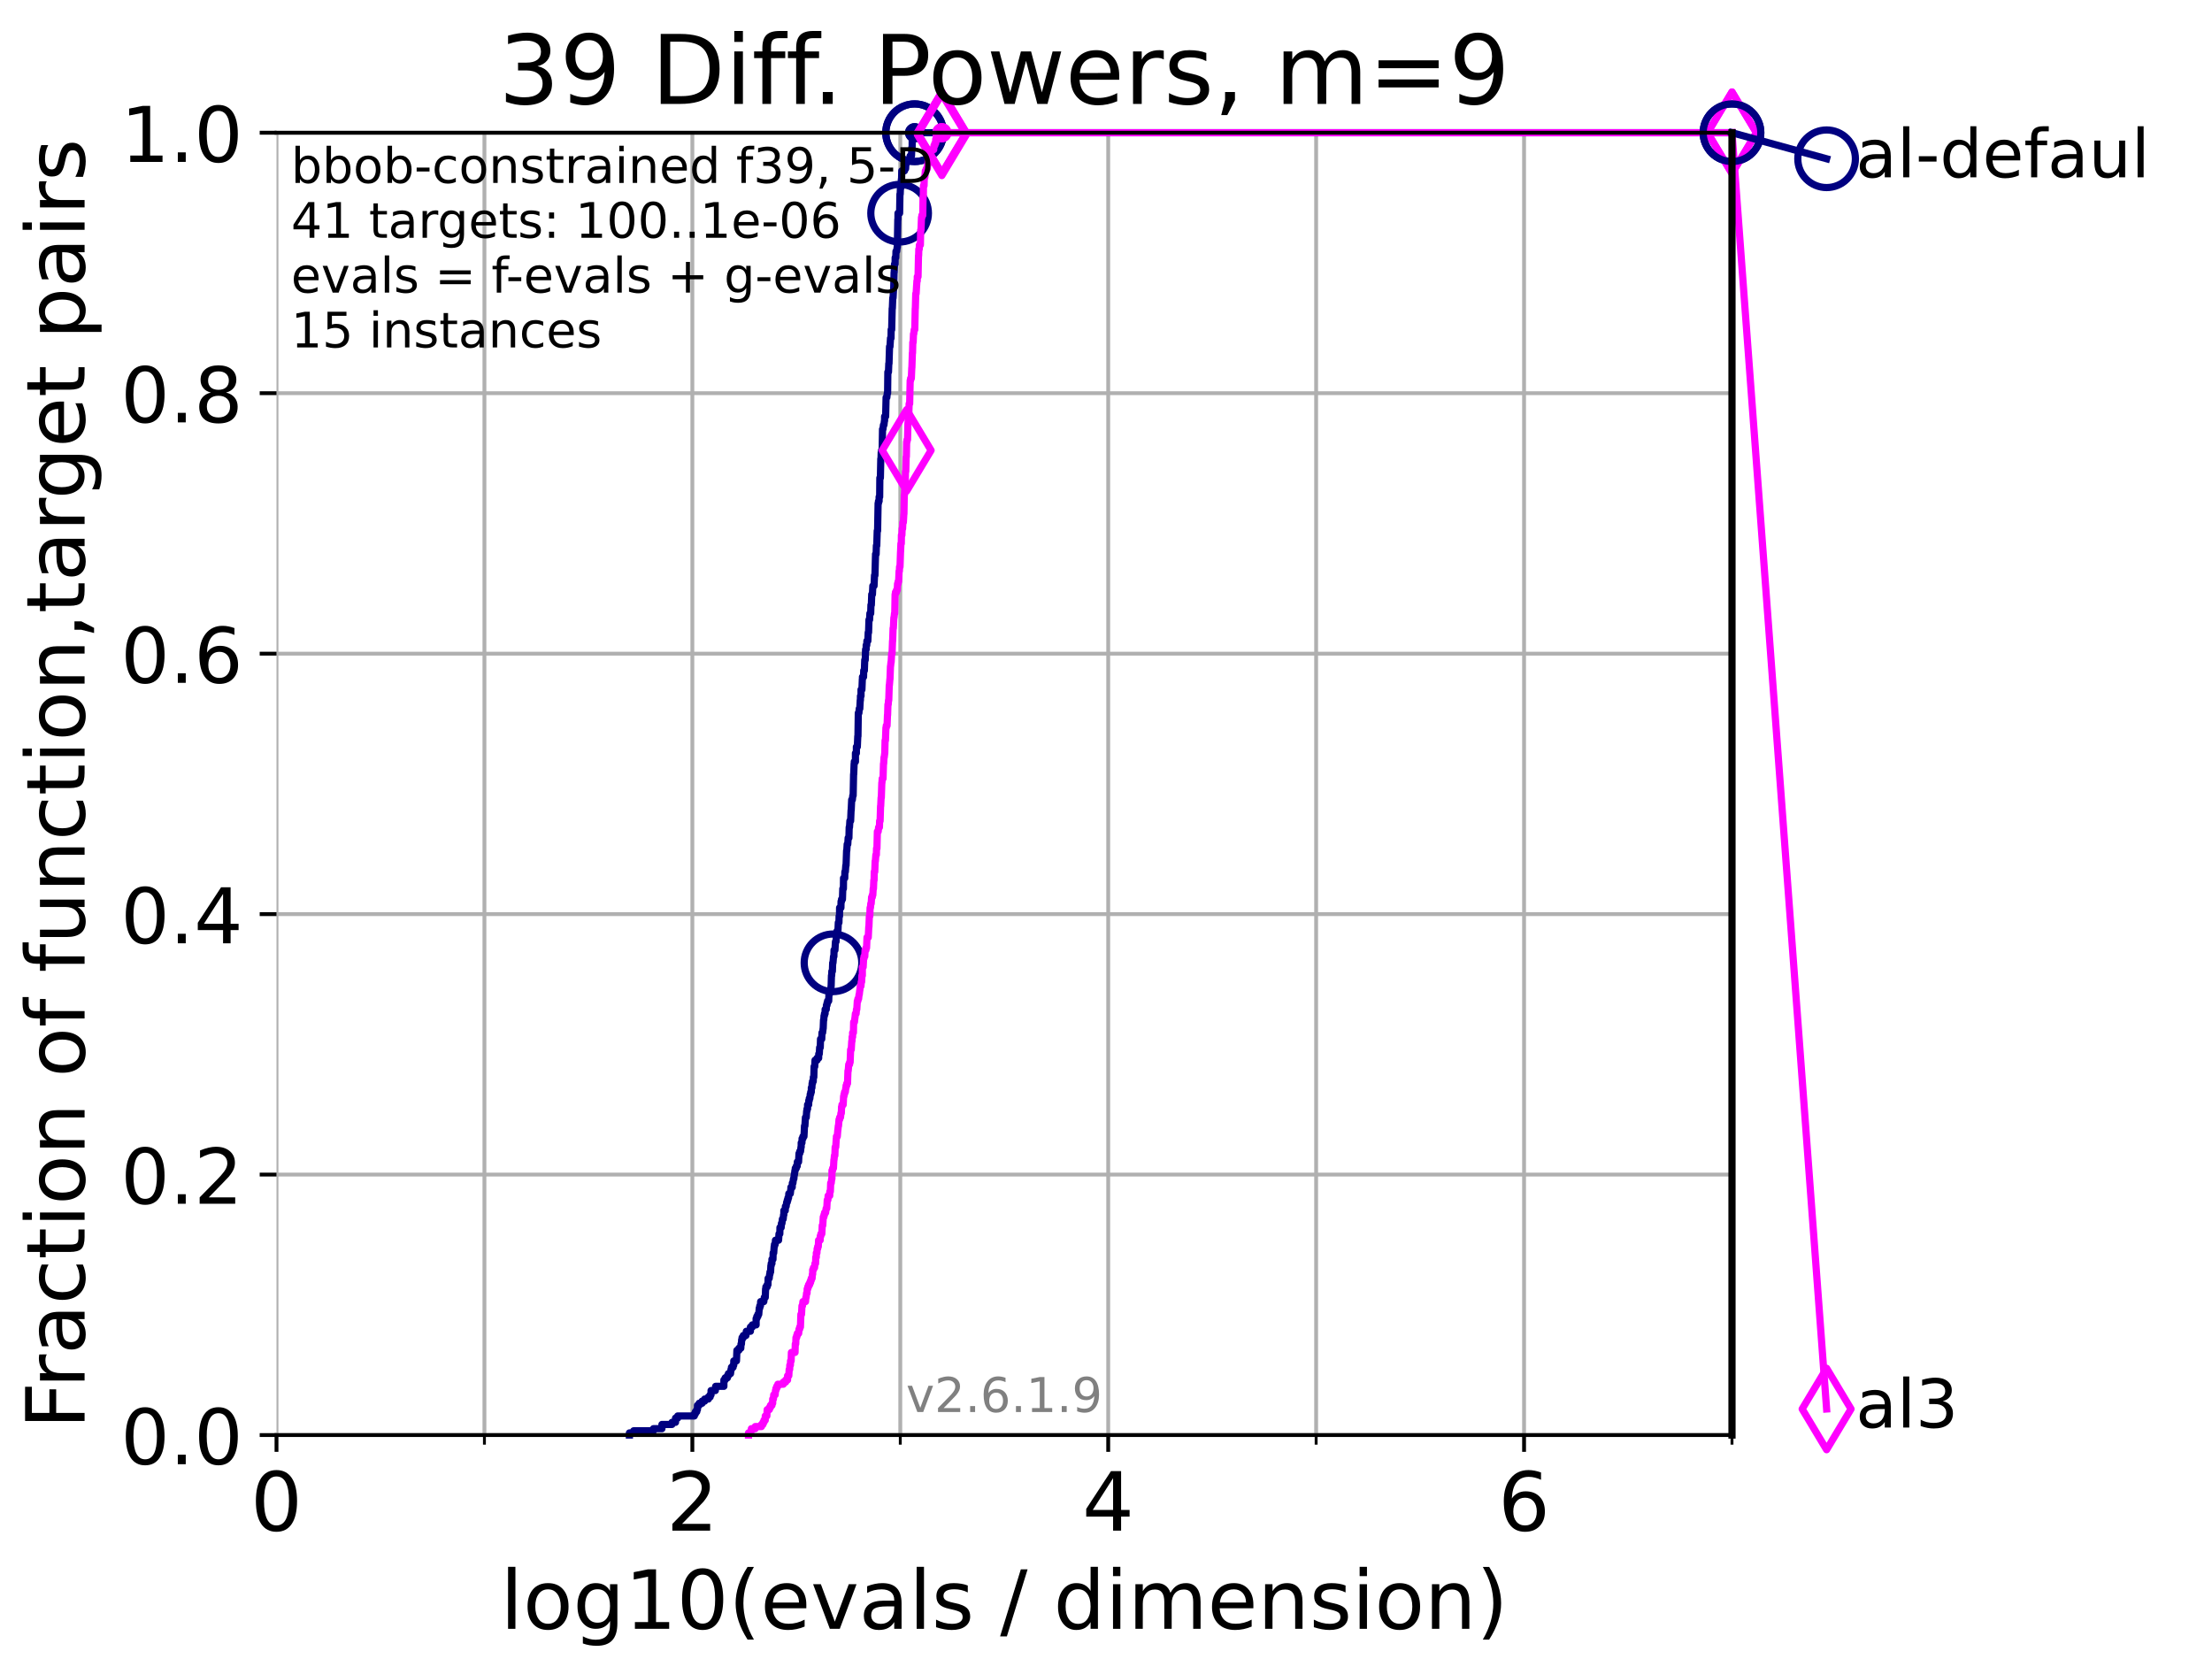 <?xml version="1.0" encoding="utf-8" standalone="no"?>
<!DOCTYPE svg PUBLIC "-//W3C//DTD SVG 1.1//EN"
  "http://www.w3.org/Graphics/SVG/1.1/DTD/svg11.dtd">
<!-- Created with matplotlib (https://matplotlib.org/) -->
<svg height="345.6pt" version="1.1" viewBox="0 0 460.8 345.6" width="460.8pt" xmlns="http://www.w3.org/2000/svg" xmlns:xlink="http://www.w3.org/1999/xlink">
 <defs>
  <style type="text/css">*{stroke-linecap:butt;stroke-linejoin:round;}</style>
 </defs>
 <g id="figure_1">
  <g id="patch_1">
   <path d="M 0 345.6 
L 460.8 345.6 
L 460.8 0 
L 0 0 
z
" style="fill:#ffffff;"/>
  </g>
  <g id="axes_1">
   <g id="patch_2">
    <path d="M 57.6 298.944 
L 360.806 298.944 
L 360.806 27.648 
L 57.6 27.648 
z
" style="fill:#ffffff;"/>
   </g>
   <g id="matplotlib.axis_1">
    <g id="xtick_1">
     <g id="line2d_1">
      <path clip-path="url(#pf063b17dc8)" d="M 57.6 298.944 
L 57.6 27.648 
" style="fill:none;stroke:#b0b0b0;stroke-linecap:square;stroke-width:0.8;"/>
     </g>
     <g id="line2d_2">
      <defs>
       <path d="M 0 0 
L 0 3.5 
" id="mebc62b08b9" style="stroke:#000000;stroke-width:0.8;"/>
      </defs>
      <g>
       <use style="stroke:#000000;stroke-width:0.8;" x="57.6" xlink:href="#mebc62b08b9" y="298.944"/>
      </g>
     </g>
     <g id="text_1">
      <!-- 0 -->
      <g transform="translate(52.192 318.861)scale(0.17 -0.17)">
       <defs>
        <path d="M 31.781 66.406 
Q 24.172 66.406 20.328 58.906 
Q 16.5 51.422 16.5 36.375 
Q 16.5 21.391 20.328 13.891 
Q 24.172 6.391 31.781 6.391 
Q 39.453 6.391 43.281 13.891 
Q 47.125 21.391 47.125 36.375 
Q 47.125 51.422 43.281 58.906 
Q 39.453 66.406 31.781 66.406 
z
M 31.781 74.219 
Q 44.047 74.219 50.516 64.516 
Q 56.984 54.828 56.984 36.375 
Q 56.984 17.969 50.516 8.266 
Q 44.047 -1.422 31.781 -1.422 
Q 19.531 -1.422 13.062 8.266 
Q 6.594 17.969 6.594 36.375 
Q 6.594 54.828 13.062 64.516 
Q 19.531 74.219 31.781 74.219 
z
" id="DejaVuSans-48"/>
       </defs>
       <use xlink:href="#DejaVuSans-48"/>
      </g>
     </g>
    </g>
    <g id="xtick_2">
     <g id="line2d_3">
      <path clip-path="url(#pf063b17dc8)" d="M 144.23 298.944 
L 144.23 27.648 
" style="fill:none;stroke:#b0b0b0;stroke-linecap:square;stroke-width:0.8;"/>
     </g>
     <g id="line2d_4">
      <g>
       <use style="stroke:#000000;stroke-width:0.8;" x="144.23" xlink:href="#mebc62b08b9" y="298.944"/>
      </g>
     </g>
     <g id="text_2">
      <!-- 2 -->
      <g transform="translate(138.822 318.861)scale(0.17 -0.17)">
       <defs>
        <path d="M 19.188 8.297 
L 53.609 8.297 
L 53.609 0 
L 7.328 0 
L 7.328 8.297 
Q 12.938 14.109 22.625 23.891 
Q 32.328 33.688 34.812 36.531 
Q 39.547 41.844 41.422 45.531 
Q 43.312 49.219 43.312 52.781 
Q 43.312 58.594 39.234 62.25 
Q 35.156 65.922 28.609 65.922 
Q 23.969 65.922 18.812 64.312 
Q 13.672 62.703 7.812 59.422 
L 7.812 69.391 
Q 13.766 71.781 18.938 73 
Q 24.125 74.219 28.422 74.219 
Q 39.75 74.219 46.484 68.547 
Q 53.219 62.891 53.219 53.422 
Q 53.219 48.922 51.531 44.891 
Q 49.859 40.875 45.406 35.406 
Q 44.188 33.984 37.641 27.219 
Q 31.109 20.453 19.188 8.297 
z
" id="DejaVuSans-50"/>
       </defs>
       <use xlink:href="#DejaVuSans-50"/>
      </g>
     </g>
    </g>
    <g id="xtick_3">
     <g id="line2d_5">
      <path clip-path="url(#pf063b17dc8)" d="M 230.861 298.944 
L 230.861 27.648 
" style="fill:none;stroke:#b0b0b0;stroke-linecap:square;stroke-width:0.8;"/>
     </g>
     <g id="line2d_6">
      <g>
       <use style="stroke:#000000;stroke-width:0.8;" x="230.861" xlink:href="#mebc62b08b9" y="298.944"/>
      </g>
     </g>
     <g id="text_3">
      <!-- 4 -->
      <g transform="translate(225.453 318.861)scale(0.17 -0.17)">
       <defs>
        <path d="M 37.797 64.312 
L 12.891 25.391 
L 37.797 25.391 
z
M 35.203 72.906 
L 47.609 72.906 
L 47.609 25.391 
L 58.016 25.391 
L 58.016 17.188 
L 47.609 17.188 
L 47.609 0 
L 37.797 0 
L 37.797 17.188 
L 4.891 17.188 
L 4.891 26.703 
z
" id="DejaVuSans-52"/>
       </defs>
       <use xlink:href="#DejaVuSans-52"/>
      </g>
     </g>
    </g>
    <g id="xtick_4">
     <g id="line2d_7">
      <path clip-path="url(#pf063b17dc8)" d="M 317.491 298.944 
L 317.491 27.648 
" style="fill:none;stroke:#b0b0b0;stroke-linecap:square;stroke-width:0.8;"/>
     </g>
     <g id="line2d_8">
      <g>
       <use style="stroke:#000000;stroke-width:0.8;" x="317.491" xlink:href="#mebc62b08b9" y="298.944"/>
      </g>
     </g>
     <g id="text_4">
      <!-- 6 -->
      <g transform="translate(312.083 318.861)scale(0.17 -0.17)">
       <defs>
        <path d="M 33.016 40.375 
Q 26.375 40.375 22.484 35.828 
Q 18.609 31.297 18.609 23.391 
Q 18.609 15.531 22.484 10.953 
Q 26.375 6.391 33.016 6.391 
Q 39.656 6.391 43.531 10.953 
Q 47.406 15.531 47.406 23.391 
Q 47.406 31.297 43.531 35.828 
Q 39.656 40.375 33.016 40.375 
z
M 52.594 71.297 
L 52.594 62.312 
Q 48.875 64.062 45.094 64.984 
Q 41.312 65.922 37.594 65.922 
Q 27.828 65.922 22.672 59.328 
Q 17.531 52.734 16.797 39.406 
Q 19.672 43.656 24.016 45.922 
Q 28.375 48.188 33.594 48.188 
Q 44.578 48.188 50.953 41.516 
Q 57.328 34.859 57.328 23.391 
Q 57.328 12.156 50.688 5.359 
Q 44.047 -1.422 33.016 -1.422 
Q 20.359 -1.422 13.672 8.266 
Q 6.984 17.969 6.984 36.375 
Q 6.984 53.656 15.188 63.938 
Q 23.391 74.219 37.203 74.219 
Q 40.922 74.219 44.703 73.484 
Q 48.484 72.75 52.594 71.297 
z
" id="DejaVuSans-54"/>
       </defs>
       <use xlink:href="#DejaVuSans-54"/>
      </g>
     </g>
    </g>
    <g id="xtick_5">
     <g id="line2d_9">
      <path clip-path="url(#pf063b17dc8)" d="M 100.915 298.944 
L 100.915 27.648 
" style="fill:none;stroke:#b0b0b0;stroke-linecap:square;stroke-width:0.8;"/>
     </g>
     <g id="line2d_10">
      <defs>
       <path d="M 0 0 
L 0 2 
" id="ma3272649c8" style="stroke:#000000;stroke-width:0.6;"/>
      </defs>
      <g>
       <use style="stroke:#000000;stroke-width:0.6;" x="100.915" xlink:href="#ma3272649c8" y="298.944"/>
      </g>
     </g>
    </g>
    <g id="xtick_6">
     <g id="line2d_11">
      <path clip-path="url(#pf063b17dc8)" d="M 187.546 298.944 
L 187.546 27.648 
" style="fill:none;stroke:#b0b0b0;stroke-linecap:square;stroke-width:0.8;"/>
     </g>
     <g id="line2d_12">
      <g>
       <use style="stroke:#000000;stroke-width:0.6;" x="187.546" xlink:href="#ma3272649c8" y="298.944"/>
      </g>
     </g>
    </g>
    <g id="xtick_7">
     <g id="line2d_13">
      <path clip-path="url(#pf063b17dc8)" d="M 274.176 298.944 
L 274.176 27.648 
" style="fill:none;stroke:#b0b0b0;stroke-linecap:square;stroke-width:0.8;"/>
     </g>
     <g id="line2d_14">
      <g>
       <use style="stroke:#000000;stroke-width:0.6;" x="274.176" xlink:href="#ma3272649c8" y="298.944"/>
      </g>
     </g>
    </g>
    <g id="xtick_8">
     <g id="line2d_15">
      <path clip-path="url(#pf063b17dc8)" d="M 360.806 298.944 
L 360.806 27.648 
" style="fill:none;stroke:#b0b0b0;stroke-linecap:square;stroke-width:0.8;"/>
     </g>
     <g id="line2d_16">
      <g>
       <use style="stroke:#000000;stroke-width:0.6;" x="360.806" xlink:href="#ma3272649c8" y="298.944"/>
      </g>
     </g>
    </g>
    <g id="text_5">
     <!-- log10(evals / dimension) -->
     <g transform="translate(104.239 339.314)scale(0.17 -0.17)">
      <defs>
       <path d="M 9.422 75.984 
L 18.406 75.984 
L 18.406 0 
L 9.422 0 
z
" id="DejaVuSans-108"/>
       <path d="M 30.609 48.391 
Q 23.391 48.391 19.188 42.75 
Q 14.984 37.109 14.984 27.297 
Q 14.984 17.484 19.156 11.844 
Q 23.344 6.203 30.609 6.203 
Q 37.797 6.203 41.984 11.859 
Q 46.188 17.531 46.188 27.297 
Q 46.188 37.016 41.984 42.703 
Q 37.797 48.391 30.609 48.391 
z
M 30.609 56 
Q 42.328 56 49.016 48.375 
Q 55.719 40.766 55.719 27.297 
Q 55.719 13.875 49.016 6.219 
Q 42.328 -1.422 30.609 -1.422 
Q 18.844 -1.422 12.172 6.219 
Q 5.516 13.875 5.516 27.297 
Q 5.516 40.766 12.172 48.375 
Q 18.844 56 30.609 56 
z
" id="DejaVuSans-111"/>
       <path d="M 45.406 27.984 
Q 45.406 37.75 41.375 43.109 
Q 37.359 48.484 30.078 48.484 
Q 22.859 48.484 18.828 43.109 
Q 14.797 37.75 14.797 27.984 
Q 14.797 18.266 18.828 12.891 
Q 22.859 7.516 30.078 7.516 
Q 37.359 7.516 41.375 12.891 
Q 45.406 18.266 45.406 27.984 
z
M 54.391 6.781 
Q 54.391 -7.172 48.188 -13.984 
Q 42 -20.797 29.203 -20.797 
Q 24.469 -20.797 20.266 -20.094 
Q 16.062 -19.391 12.109 -17.922 
L 12.109 -9.188 
Q 16.062 -11.328 19.922 -12.344 
Q 23.781 -13.375 27.781 -13.375 
Q 36.625 -13.375 41.016 -8.766 
Q 45.406 -4.156 45.406 5.172 
L 45.406 9.625 
Q 42.625 4.781 38.281 2.391 
Q 33.938 0 27.875 0 
Q 17.828 0 11.672 7.656 
Q 5.516 15.328 5.516 27.984 
Q 5.516 40.672 11.672 48.328 
Q 17.828 56 27.875 56 
Q 33.938 56 38.281 53.609 
Q 42.625 51.219 45.406 46.391 
L 45.406 54.688 
L 54.391 54.688 
z
" id="DejaVuSans-103"/>
       <path d="M 12.406 8.297 
L 28.516 8.297 
L 28.516 63.922 
L 10.984 60.406 
L 10.984 69.391 
L 28.422 72.906 
L 38.281 72.906 
L 38.281 8.297 
L 54.391 8.297 
L 54.391 0 
L 12.406 0 
z
" id="DejaVuSans-49"/>
       <path d="M 31 75.875 
Q 24.469 64.656 21.281 53.656 
Q 18.109 42.672 18.109 31.391 
Q 18.109 20.125 21.312 9.062 
Q 24.516 -2 31 -13.188 
L 23.188 -13.188 
Q 15.875 -1.703 12.234 9.375 
Q 8.594 20.453 8.594 31.391 
Q 8.594 42.281 12.203 53.312 
Q 15.828 64.359 23.188 75.875 
z
" id="DejaVuSans-40"/>
       <path d="M 56.203 29.594 
L 56.203 25.203 
L 14.891 25.203 
Q 15.484 15.922 20.484 11.062 
Q 25.484 6.203 34.422 6.203 
Q 39.594 6.203 44.453 7.469 
Q 49.312 8.734 54.109 11.281 
L 54.109 2.781 
Q 49.266 0.734 44.188 -0.344 
Q 39.109 -1.422 33.891 -1.422 
Q 20.797 -1.422 13.156 6.188 
Q 5.516 13.812 5.516 26.812 
Q 5.516 40.234 12.766 48.109 
Q 20.016 56 32.328 56 
Q 43.359 56 49.781 48.891 
Q 56.203 41.797 56.203 29.594 
z
M 47.219 32.234 
Q 47.125 39.594 43.094 43.984 
Q 39.062 48.391 32.422 48.391 
Q 24.906 48.391 20.391 44.141 
Q 15.875 39.891 15.188 32.172 
z
" id="DejaVuSans-101"/>
       <path d="M 2.984 54.688 
L 12.5 54.688 
L 29.594 8.797 
L 46.688 54.688 
L 56.203 54.688 
L 35.688 0 
L 23.484 0 
z
" id="DejaVuSans-118"/>
       <path d="M 34.281 27.484 
Q 23.391 27.484 19.188 25 
Q 14.984 22.516 14.984 16.5 
Q 14.984 11.719 18.141 8.906 
Q 21.297 6.109 26.703 6.109 
Q 34.188 6.109 38.703 11.406 
Q 43.219 16.703 43.219 25.484 
L 43.219 27.484 
z
M 52.203 31.203 
L 52.203 0 
L 43.219 0 
L 43.219 8.297 
Q 40.141 3.328 35.547 0.953 
Q 30.953 -1.422 24.312 -1.422 
Q 15.922 -1.422 10.953 3.297 
Q 6 8.016 6 15.922 
Q 6 25.141 12.172 29.828 
Q 18.359 34.516 30.609 34.516 
L 43.219 34.516 
L 43.219 35.406 
Q 43.219 41.609 39.141 45 
Q 35.062 48.391 27.688 48.391 
Q 23 48.391 18.547 47.266 
Q 14.109 46.141 10.016 43.891 
L 10.016 52.203 
Q 14.938 54.109 19.578 55.047 
Q 24.219 56 28.609 56 
Q 40.484 56 46.344 49.844 
Q 52.203 43.703 52.203 31.203 
z
" id="DejaVuSans-97"/>
       <path d="M 44.281 53.078 
L 44.281 44.578 
Q 40.484 46.531 36.375 47.5 
Q 32.281 48.484 27.875 48.484 
Q 21.188 48.484 17.844 46.438 
Q 14.5 44.391 14.5 40.281 
Q 14.5 37.156 16.891 35.375 
Q 19.281 33.594 26.516 31.984 
L 29.594 31.297 
Q 39.156 29.25 43.188 25.516 
Q 47.219 21.781 47.219 15.094 
Q 47.219 7.469 41.188 3.016 
Q 35.156 -1.422 24.609 -1.422 
Q 20.219 -1.422 15.453 -0.562 
Q 10.688 0.297 5.422 2 
L 5.422 11.281 
Q 10.406 8.688 15.234 7.391 
Q 20.062 6.109 24.812 6.109 
Q 31.156 6.109 34.562 8.281 
Q 37.984 10.453 37.984 14.406 
Q 37.984 18.062 35.516 20.016 
Q 33.062 21.969 24.703 23.781 
L 21.578 24.516 
Q 13.234 26.266 9.516 29.906 
Q 5.812 33.547 5.812 39.891 
Q 5.812 47.609 11.281 51.797 
Q 16.75 56 26.812 56 
Q 31.781 56 36.172 55.266 
Q 40.578 54.547 44.281 53.078 
z
" id="DejaVuSans-115"/>
       <path id="DejaVuSans-32"/>
       <path d="M 25.391 72.906 
L 33.688 72.906 
L 8.297 -9.281 
L 0 -9.281 
z
" id="DejaVuSans-47"/>
       <path d="M 45.406 46.391 
L 45.406 75.984 
L 54.391 75.984 
L 54.391 0 
L 45.406 0 
L 45.406 8.203 
Q 42.578 3.328 38.25 0.953 
Q 33.938 -1.422 27.875 -1.422 
Q 17.969 -1.422 11.734 6.484 
Q 5.516 14.406 5.516 27.297 
Q 5.516 40.188 11.734 48.094 
Q 17.969 56 27.875 56 
Q 33.938 56 38.25 53.625 
Q 42.578 51.266 45.406 46.391 
z
M 14.797 27.297 
Q 14.797 17.391 18.875 11.75 
Q 22.953 6.109 30.078 6.109 
Q 37.203 6.109 41.297 11.75 
Q 45.406 17.391 45.406 27.297 
Q 45.406 37.203 41.297 42.844 
Q 37.203 48.484 30.078 48.484 
Q 22.953 48.484 18.875 42.844 
Q 14.797 37.203 14.797 27.297 
z
" id="DejaVuSans-100"/>
       <path d="M 9.422 54.688 
L 18.406 54.688 
L 18.406 0 
L 9.422 0 
z
M 9.422 75.984 
L 18.406 75.984 
L 18.406 64.594 
L 9.422 64.594 
z
" id="DejaVuSans-105"/>
       <path d="M 52 44.188 
Q 55.375 50.25 60.062 53.125 
Q 64.75 56 71.094 56 
Q 79.641 56 84.281 50.016 
Q 88.922 44.047 88.922 33.016 
L 88.922 0 
L 79.891 0 
L 79.891 32.719 
Q 79.891 40.578 77.094 44.375 
Q 74.312 48.188 68.609 48.188 
Q 61.625 48.188 57.562 43.547 
Q 53.516 38.922 53.516 30.906 
L 53.516 0 
L 44.484 0 
L 44.484 32.719 
Q 44.484 40.625 41.703 44.406 
Q 38.922 48.188 33.109 48.188 
Q 26.219 48.188 22.156 43.531 
Q 18.109 38.875 18.109 30.906 
L 18.109 0 
L 9.078 0 
L 9.078 54.688 
L 18.109 54.688 
L 18.109 46.188 
Q 21.188 51.219 25.484 53.609 
Q 29.781 56 35.688 56 
Q 41.656 56 45.828 52.969 
Q 50 49.953 52 44.188 
z
" id="DejaVuSans-109"/>
       <path d="M 54.891 33.016 
L 54.891 0 
L 45.906 0 
L 45.906 32.719 
Q 45.906 40.484 42.875 44.328 
Q 39.844 48.188 33.797 48.188 
Q 26.516 48.188 22.312 43.547 
Q 18.109 38.922 18.109 30.906 
L 18.109 0 
L 9.078 0 
L 9.078 54.688 
L 18.109 54.688 
L 18.109 46.188 
Q 21.344 51.125 25.703 53.562 
Q 30.078 56 35.797 56 
Q 45.219 56 50.047 50.172 
Q 54.891 44.344 54.891 33.016 
z
" id="DejaVuSans-110"/>
       <path d="M 8.016 75.875 
L 15.828 75.875 
Q 23.141 64.359 26.781 53.312 
Q 30.422 42.281 30.422 31.391 
Q 30.422 20.453 26.781 9.375 
Q 23.141 -1.703 15.828 -13.188 
L 8.016 -13.188 
Q 14.5 -2 17.703 9.062 
Q 20.906 20.125 20.906 31.391 
Q 20.906 42.672 17.703 53.656 
Q 14.5 64.656 8.016 75.875 
z
" id="DejaVuSans-41"/>
      </defs>
      <use xlink:href="#DejaVuSans-108"/>
      <use x="27.783" xlink:href="#DejaVuSans-111"/>
      <use x="88.965" xlink:href="#DejaVuSans-103"/>
      <use x="152.441" xlink:href="#DejaVuSans-49"/>
      <use x="216.064" xlink:href="#DejaVuSans-48"/>
      <use x="279.688" xlink:href="#DejaVuSans-40"/>
      <use x="318.701" xlink:href="#DejaVuSans-101"/>
      <use x="380.225" xlink:href="#DejaVuSans-118"/>
      <use x="439.404" xlink:href="#DejaVuSans-97"/>
      <use x="500.684" xlink:href="#DejaVuSans-108"/>
      <use x="528.467" xlink:href="#DejaVuSans-115"/>
      <use x="580.566" xlink:href="#DejaVuSans-32"/>
      <use x="612.354" xlink:href="#DejaVuSans-47"/>
      <use x="646.045" xlink:href="#DejaVuSans-32"/>
      <use x="677.832" xlink:href="#DejaVuSans-100"/>
      <use x="741.309" xlink:href="#DejaVuSans-105"/>
      <use x="769.092" xlink:href="#DejaVuSans-109"/>
      <use x="866.504" xlink:href="#DejaVuSans-101"/>
      <use x="928.027" xlink:href="#DejaVuSans-110"/>
      <use x="991.406" xlink:href="#DejaVuSans-115"/>
      <use x="1043.506" xlink:href="#DejaVuSans-105"/>
      <use x="1071.289" xlink:href="#DejaVuSans-111"/>
      <use x="1132.471" xlink:href="#DejaVuSans-110"/>
      <use x="1195.85" xlink:href="#DejaVuSans-41"/>
     </g>
    </g>
   </g>
   <g id="matplotlib.axis_2">
    <g id="ytick_1">
     <g id="line2d_17">
      <path clip-path="url(#pf063b17dc8)" d="M 57.6 298.944 
L 360.806 298.944 
" style="fill:none;stroke:#b0b0b0;stroke-linecap:square;stroke-width:0.8;"/>
     </g>
     <g id="line2d_18">
      <defs>
       <path d="M 0 0 
L -3.5 0 
" id="m1281f2c48f" style="stroke:#000000;stroke-width:0.8;"/>
      </defs>
      <g>
       <use style="stroke:#000000;stroke-width:0.8;" x="57.6" xlink:href="#m1281f2c48f" y="298.944"/>
      </g>
     </g>
     <g id="text_6">
      <!-- 0.0 -->
      <g transform="translate(25.155 305.023)scale(0.16 -0.16)">
       <defs>
        <path d="M 10.688 12.406 
L 21 12.406 
L 21 0 
L 10.688 0 
z
" id="DejaVuSans-46"/>
       </defs>
       <use xlink:href="#DejaVuSans-48"/>
       <use x="63.623" xlink:href="#DejaVuSans-46"/>
       <use x="95.41" xlink:href="#DejaVuSans-48"/>
      </g>
     </g>
    </g>
    <g id="ytick_2">
     <g id="line2d_19">
      <path clip-path="url(#pf063b17dc8)" d="M 57.6 244.685 
L 360.806 244.685 
" style="fill:none;stroke:#b0b0b0;stroke-linecap:square;stroke-width:0.8;"/>
     </g>
     <g id="line2d_20">
      <g>
       <use style="stroke:#000000;stroke-width:0.8;" x="57.6" xlink:href="#m1281f2c48f" y="244.685"/>
      </g>
     </g>
     <g id="text_7">
      <!-- 0.2 -->
      <g transform="translate(25.155 250.764)scale(0.16 -0.16)">
       <use xlink:href="#DejaVuSans-48"/>
       <use x="63.623" xlink:href="#DejaVuSans-46"/>
       <use x="95.41" xlink:href="#DejaVuSans-50"/>
      </g>
     </g>
    </g>
    <g id="ytick_3">
     <g id="line2d_21">
      <path clip-path="url(#pf063b17dc8)" d="M 57.6 190.426 
L 360.806 190.426 
" style="fill:none;stroke:#b0b0b0;stroke-linecap:square;stroke-width:0.8;"/>
     </g>
     <g id="line2d_22">
      <g>
       <use style="stroke:#000000;stroke-width:0.8;" x="57.6" xlink:href="#m1281f2c48f" y="190.426"/>
      </g>
     </g>
     <g id="text_8">
      <!-- 0.4 -->
      <g transform="translate(25.155 196.504)scale(0.16 -0.16)">
       <use xlink:href="#DejaVuSans-48"/>
       <use x="63.623" xlink:href="#DejaVuSans-46"/>
       <use x="95.41" xlink:href="#DejaVuSans-52"/>
      </g>
     </g>
    </g>
    <g id="ytick_4">
     <g id="line2d_23">
      <path clip-path="url(#pf063b17dc8)" d="M 57.6 136.166 
L 360.806 136.166 
" style="fill:none;stroke:#b0b0b0;stroke-linecap:square;stroke-width:0.8;"/>
     </g>
     <g id="line2d_24">
      <g>
       <use style="stroke:#000000;stroke-width:0.8;" x="57.6" xlink:href="#m1281f2c48f" y="136.166"/>
      </g>
     </g>
     <g id="text_9">
      <!-- 0.6 -->
      <g transform="translate(25.155 142.245)scale(0.16 -0.16)">
       <use xlink:href="#DejaVuSans-48"/>
       <use x="63.623" xlink:href="#DejaVuSans-46"/>
       <use x="95.41" xlink:href="#DejaVuSans-54"/>
      </g>
     </g>
    </g>
    <g id="ytick_5">
     <g id="line2d_25">
      <path clip-path="url(#pf063b17dc8)" d="M 57.6 81.907 
L 360.806 81.907 
" style="fill:none;stroke:#b0b0b0;stroke-linecap:square;stroke-width:0.8;"/>
     </g>
     <g id="line2d_26">
      <g>
       <use style="stroke:#000000;stroke-width:0.8;" x="57.6" xlink:href="#m1281f2c48f" y="81.907"/>
      </g>
     </g>
     <g id="text_10">
      <!-- 0.8 -->
      <g transform="translate(25.155 87.986)scale(0.16 -0.16)">
       <defs>
        <path d="M 31.781 34.625 
Q 24.75 34.625 20.719 30.859 
Q 16.703 27.094 16.703 20.516 
Q 16.703 13.922 20.719 10.156 
Q 24.75 6.391 31.781 6.391 
Q 38.812 6.391 42.859 10.172 
Q 46.922 13.969 46.922 20.516 
Q 46.922 27.094 42.891 30.859 
Q 38.875 34.625 31.781 34.625 
z
M 21.922 38.812 
Q 15.578 40.375 12.031 44.719 
Q 8.5 49.078 8.5 55.328 
Q 8.5 64.062 14.719 69.141 
Q 20.953 74.219 31.781 74.219 
Q 42.672 74.219 48.875 69.141 
Q 55.078 64.062 55.078 55.328 
Q 55.078 49.078 51.531 44.719 
Q 48 40.375 41.703 38.812 
Q 48.828 37.156 52.797 32.312 
Q 56.781 27.484 56.781 20.516 
Q 56.781 9.906 50.312 4.234 
Q 43.844 -1.422 31.781 -1.422 
Q 19.734 -1.422 13.25 4.234 
Q 6.781 9.906 6.781 20.516 
Q 6.781 27.484 10.781 32.312 
Q 14.797 37.156 21.922 38.812 
z
M 18.312 54.391 
Q 18.312 48.734 21.844 45.562 
Q 25.391 42.391 31.781 42.391 
Q 38.141 42.391 41.719 45.562 
Q 45.312 48.734 45.312 54.391 
Q 45.312 60.062 41.719 63.234 
Q 38.141 66.406 31.781 66.406 
Q 25.391 66.406 21.844 63.234 
Q 18.312 60.062 18.312 54.391 
z
" id="DejaVuSans-56"/>
       </defs>
       <use xlink:href="#DejaVuSans-48"/>
       <use x="63.623" xlink:href="#DejaVuSans-46"/>
       <use x="95.41" xlink:href="#DejaVuSans-56"/>
      </g>
     </g>
    </g>
    <g id="ytick_6">
     <g id="line2d_27">
      <path clip-path="url(#pf063b17dc8)" d="M 57.6 27.648 
L 360.806 27.648 
" style="fill:none;stroke:#b0b0b0;stroke-linecap:square;stroke-width:0.8;"/>
     </g>
     <g id="line2d_28">
      <g>
       <use style="stroke:#000000;stroke-width:0.8;" x="57.6" xlink:href="#m1281f2c48f" y="27.648"/>
      </g>
     </g>
     <g id="text_11">
      <!-- 1.0 -->
      <g transform="translate(25.155 33.727)scale(0.16 -0.16)">
       <use xlink:href="#DejaVuSans-49"/>
       <use x="63.623" xlink:href="#DejaVuSans-46"/>
       <use x="95.41" xlink:href="#DejaVuSans-48"/>
      </g>
     </g>
    </g>
    <g id="text_12">
     <!-- Fraction of function,target pairs -->
     <g transform="translate(17.62 297.681)rotate(-90)scale(0.17 -0.17)">
      <defs>
       <path d="M 9.812 72.906 
L 51.703 72.906 
L 51.703 64.594 
L 19.672 64.594 
L 19.672 43.109 
L 48.578 43.109 
L 48.578 34.812 
L 19.672 34.812 
L 19.672 0 
L 9.812 0 
z
" id="DejaVuSans-70"/>
       <path d="M 41.109 46.297 
Q 39.594 47.172 37.812 47.578 
Q 36.031 48 33.891 48 
Q 26.266 48 22.188 43.047 
Q 18.109 38.094 18.109 28.812 
L 18.109 0 
L 9.078 0 
L 9.078 54.688 
L 18.109 54.688 
L 18.109 46.188 
Q 20.953 51.172 25.484 53.578 
Q 30.031 56 36.531 56 
Q 37.453 56 38.578 55.875 
Q 39.703 55.766 41.062 55.516 
z
" id="DejaVuSans-114"/>
       <path d="M 48.781 52.594 
L 48.781 44.188 
Q 44.969 46.297 41.141 47.344 
Q 37.312 48.391 33.406 48.391 
Q 24.656 48.391 19.812 42.844 
Q 14.984 37.312 14.984 27.297 
Q 14.984 17.281 19.812 11.734 
Q 24.656 6.203 33.406 6.203 
Q 37.312 6.203 41.141 7.25 
Q 44.969 8.297 48.781 10.406 
L 48.781 2.094 
Q 45.016 0.344 40.984 -0.531 
Q 36.969 -1.422 32.422 -1.422 
Q 20.062 -1.422 12.781 6.344 
Q 5.516 14.109 5.516 27.297 
Q 5.516 40.672 12.859 48.328 
Q 20.219 56 33.016 56 
Q 37.156 56 41.109 55.141 
Q 45.062 54.297 48.781 52.594 
z
" id="DejaVuSans-99"/>
       <path d="M 18.312 70.219 
L 18.312 54.688 
L 36.812 54.688 
L 36.812 47.703 
L 18.312 47.703 
L 18.312 18.016 
Q 18.312 11.328 20.141 9.422 
Q 21.969 7.516 27.594 7.516 
L 36.812 7.516 
L 36.812 0 
L 27.594 0 
Q 17.188 0 13.234 3.875 
Q 9.281 7.766 9.281 18.016 
L 9.281 47.703 
L 2.688 47.703 
L 2.688 54.688 
L 9.281 54.688 
L 9.281 70.219 
z
" id="DejaVuSans-116"/>
       <path d="M 37.109 75.984 
L 37.109 68.5 
L 28.516 68.5 
Q 23.688 68.5 21.797 66.547 
Q 19.922 64.594 19.922 59.516 
L 19.922 54.688 
L 34.719 54.688 
L 34.719 47.703 
L 19.922 47.703 
L 19.922 0 
L 10.891 0 
L 10.891 47.703 
L 2.297 47.703 
L 2.297 54.688 
L 10.891 54.688 
L 10.891 58.5 
Q 10.891 67.625 15.141 71.797 
Q 19.391 75.984 28.609 75.984 
z
" id="DejaVuSans-102"/>
       <path d="M 8.5 21.578 
L 8.5 54.688 
L 17.484 54.688 
L 17.484 21.922 
Q 17.484 14.156 20.5 10.266 
Q 23.531 6.391 29.594 6.391 
Q 36.859 6.391 41.078 11.031 
Q 45.312 15.672 45.312 23.688 
L 45.312 54.688 
L 54.297 54.688 
L 54.297 0 
L 45.312 0 
L 45.312 8.406 
Q 42.047 3.422 37.719 1 
Q 33.406 -1.422 27.688 -1.422 
Q 18.266 -1.422 13.375 4.438 
Q 8.5 10.297 8.5 21.578 
z
M 31.109 56 
z
" id="DejaVuSans-117"/>
       <path d="M 11.719 12.406 
L 22.016 12.406 
L 22.016 4 
L 14.016 -11.625 
L 7.719 -11.625 
L 11.719 4 
z
" id="DejaVuSans-44"/>
       <path d="M 18.109 8.203 
L 18.109 -20.797 
L 9.078 -20.797 
L 9.078 54.688 
L 18.109 54.688 
L 18.109 46.391 
Q 20.953 51.266 25.266 53.625 
Q 29.594 56 35.594 56 
Q 45.562 56 51.781 48.094 
Q 58.016 40.188 58.016 27.297 
Q 58.016 14.406 51.781 6.484 
Q 45.562 -1.422 35.594 -1.422 
Q 29.594 -1.422 25.266 0.953 
Q 20.953 3.328 18.109 8.203 
z
M 48.688 27.297 
Q 48.688 37.203 44.609 42.844 
Q 40.531 48.484 33.406 48.484 
Q 26.266 48.484 22.188 42.844 
Q 18.109 37.203 18.109 27.297 
Q 18.109 17.391 22.188 11.75 
Q 26.266 6.109 33.406 6.109 
Q 40.531 6.109 44.609 11.75 
Q 48.688 17.391 48.688 27.297 
z
" id="DejaVuSans-112"/>
      </defs>
      <use xlink:href="#DejaVuSans-70"/>
      <use x="50.27" xlink:href="#DejaVuSans-114"/>
      <use x="91.383" xlink:href="#DejaVuSans-97"/>
      <use x="152.662" xlink:href="#DejaVuSans-99"/>
      <use x="207.643" xlink:href="#DejaVuSans-116"/>
      <use x="246.852" xlink:href="#DejaVuSans-105"/>
      <use x="274.635" xlink:href="#DejaVuSans-111"/>
      <use x="335.816" xlink:href="#DejaVuSans-110"/>
      <use x="399.195" xlink:href="#DejaVuSans-32"/>
      <use x="430.982" xlink:href="#DejaVuSans-111"/>
      <use x="492.164" xlink:href="#DejaVuSans-102"/>
      <use x="527.369" xlink:href="#DejaVuSans-32"/>
      <use x="559.156" xlink:href="#DejaVuSans-102"/>
      <use x="594.361" xlink:href="#DejaVuSans-117"/>
      <use x="657.74" xlink:href="#DejaVuSans-110"/>
      <use x="721.119" xlink:href="#DejaVuSans-99"/>
      <use x="776.1" xlink:href="#DejaVuSans-116"/>
      <use x="815.309" xlink:href="#DejaVuSans-105"/>
      <use x="843.092" xlink:href="#DejaVuSans-111"/>
      <use x="904.273" xlink:href="#DejaVuSans-110"/>
      <use x="967.652" xlink:href="#DejaVuSans-44"/>
      <use x="999.439" xlink:href="#DejaVuSans-116"/>
      <use x="1038.648" xlink:href="#DejaVuSans-97"/>
      <use x="1099.928" xlink:href="#DejaVuSans-114"/>
      <use x="1139.291" xlink:href="#DejaVuSans-103"/>
      <use x="1202.768" xlink:href="#DejaVuSans-101"/>
      <use x="1264.291" xlink:href="#DejaVuSans-116"/>
      <use x="1303.5" xlink:href="#DejaVuSans-32"/>
      <use x="1335.287" xlink:href="#DejaVuSans-112"/>
      <use x="1398.764" xlink:href="#DejaVuSans-97"/>
      <use x="1460.043" xlink:href="#DejaVuSans-105"/>
      <use x="1487.826" xlink:href="#DejaVuSans-114"/>
      <use x="1528.939" xlink:href="#DejaVuSans-115"/>
     </g>
    </g>
   </g>
   <g id="line2d_29">
    <defs>
     <path d="M 0 1.5 
C 0.398 1.5 0.779 1.342 1.061 1.061 
C 1.342 0.779 1.5 0.398 1.5 0 
C 1.5 -0.398 1.342 -0.779 1.061 -1.061 
C 0.779 -1.342 0.398 -1.5 0 -1.5 
C -0.398 -1.5 -0.779 -1.342 -1.061 -1.061 
C -1.342 -0.779 -1.5 -0.398 -1.5 0 
C -1.5 0.398 -1.342 0.779 -1.061 1.061 
C -0.779 1.342 -0.398 1.5 0 1.5 
z
" id="m8fd0959815" style="stroke:#000080;"/>
    </defs>
    <g>
     <use style="fill:#000080;stroke:#000080;" x="190.528" xlink:href="#m8fd0959815" y="27.648"/>
     <use style="fill:#000080;stroke:#000080;" x="190.528" xlink:href="#m8fd0959815" y="27.648"/>
    </g>
   </g>
   <g id="line2d_30">
    <path d="M 131.116 298.944 
L 131.116 298.503 
L 132.001 298.503 
L 132.001 298.062 
L 136.127 298.062 
L 136.127 297.621 
L 137.893 297.621 
L 137.893 296.738 
L 139.986 296.738 
L 139.986 296.297 
L 140.725 296.297 
L 140.725 295.415 
L 141.173 295.415 
L 141.173 294.974 
L 144.64 294.974 
L 144.64 294.533 
L 144.859 294.533 
L 144.859 294.092 
L 145.148 294.092 
L 145.148 293.65 
L 145.291 293.65 
L 145.291 292.768 
L 145.643 292.768 
L 145.643 292.327 
L 146.261 292.327 
L 146.261 291.886 
L 146.794 291.886 
L 146.794 291.445 
L 147.566 291.445 
L 147.566 291.004 
L 147.94 291.004 
L 147.94 290.562 
L 148.125 290.562 
L 148.125 289.68 
L 149.021 289.68 
L 149.079 288.798 
L 150.8 288.798 
L 150.8 287.475 
L 151.064 287.475 
L 151.064 287.033 
L 151.529 287.033 
L 151.529 286.592 
L 151.732 286.592 
L 151.732 286.151 
L 152.181 286.151 
L 152.279 285.269 
L 152.377 285.269 
L 152.377 284.828 
L 152.716 284.828 
L 152.716 284.387 
L 152.859 284.387 
L 152.859 283.504 
L 153.421 283.504 
L 153.513 281.299 
L 153.922 281.299 
L 153.922 280.858 
L 154.323 280.858 
L 154.367 279.975 
L 154.454 279.975 
L 154.498 279.093 
L 154.585 279.093 
L 154.585 278.652 
L 154.843 278.652 
L 154.843 278.211 
L 155.392 278.211 
L 155.475 277.329 
L 156.324 277.329 
L 156.324 276.446 
L 156.716 276.446 
L 156.716 276.005 
L 157.513 276.005 
L 157.513 274.682 
L 157.661 274.682 
L 157.661 274.241 
L 157.88 274.241 
L 157.88 273.799 
L 158.062 273.799 
L 158.169 272.476 
L 158.277 272.476 
L 158.277 272.035 
L 158.419 272.035 
L 158.454 271.153 
L 159.114 271.153 
L 159.216 270.27 
L 159.418 270.27 
L 159.485 268.506 
L 159.552 268.506 
L 159.552 268.065 
L 159.817 268.065 
L 159.817 267.624 
L 159.98 267.624 
L 160.013 266.3 
L 160.239 266.3 
L 160.335 265.418 
L 160.399 265.418 
L 160.399 264.977 
L 160.526 264.977 
L 160.589 263.653 
L 160.652 263.653 
L 160.652 263.212 
L 160.809 263.212 
L 160.809 262.33 
L 161.026 262.33 
L 161.056 261.007 
L 161.179 261.007 
L 161.271 259.683 
L 161.331 259.683 
L 161.331 259.242 
L 161.482 259.242 
L 161.542 258.36 
L 162.191 258.36 
L 162.277 257.036 
L 162.449 257.036 
L 162.478 255.713 
L 162.733 255.713 
L 162.789 254.831 
L 162.901 254.831 
L 162.985 253.949 
L 163.15 253.949 
L 163.233 253.066 
L 163.288 253.066 
L 163.288 252.184 
L 163.586 252.184 
L 163.613 251.302 
L 163.773 251.302 
L 163.879 250.42 
L 164.011 250.42 
L 164.011 249.978 
L 164.142 249.978 
L 164.142 249.537 
L 164.272 249.537 
L 164.324 248.655 
L 164.632 248.655 
L 164.733 247.773 
L 164.759 247.773 
L 164.759 247.332 
L 165.034 247.332 
L 165.059 246.449 
L 165.183 246.449 
L 165.282 245.567 
L 165.38 245.567 
L 165.453 244.685 
L 165.502 244.685 
L 165.599 243.803 
L 165.671 243.803 
L 165.671 243.361 
L 165.886 243.361 
L 165.886 242.92 
L 166.076 242.92 
L 166.099 242.038 
L 166.356 242.038 
L 166.449 240.273 
L 166.61 240.273 
L 166.61 239.832 
L 166.77 239.832 
L 166.86 238.95 
L 166.905 238.95 
L 166.905 238.068 
L 167.062 238.068 
L 167.085 237.186 
L 167.263 237.186 
L 167.263 236.744 
L 167.482 236.744 
L 167.591 234.539 
L 167.678 234.539 
L 167.786 232.774 
L 167.957 232.774 
L 168.042 231.451 
L 168.106 231.451 
L 168.106 231.01 
L 168.232 231.01 
L 168.232 230.127 
L 168.462 230.127 
L 168.483 229.245 
L 168.586 229.245 
L 168.586 228.804 
L 168.71 228.804 
L 168.791 227.922 
L 168.893 227.922 
L 168.893 227.481 
L 169.014 227.481 
L 169.014 226.598 
L 169.135 226.598 
L 169.175 225.716 
L 169.255 225.716 
L 169.255 225.275 
L 169.413 225.275 
L 169.433 224.393 
L 169.531 224.393 
L 169.59 222.187 
L 169.726 222.187 
L 169.784 220.864 
L 170.205 220.864 
L 170.205 220.423 
L 170.542 220.423 
L 170.561 219.54 
L 170.672 219.54 
L 170.746 218.217 
L 170.874 218.217 
L 170.929 216.452 
L 171.182 216.452 
L 171.236 215.129 
L 171.36 215.129 
L 171.467 214.247 
L 171.485 214.247 
L 171.555 212.482 
L 171.608 212.482 
L 171.66 211.6 
L 171.748 211.6 
L 171.748 211.159 
L 171.887 211.159 
L 171.887 210.277 
L 172.127 210.277 
L 172.161 209.394 
L 172.28 209.394 
L 172.28 208.953 
L 172.399 208.953 
L 172.399 208.512 
L 172.633 208.512 
L 172.683 207.189 
L 172.749 207.189 
L 172.749 206.747 
L 173.028 206.747 
L 173.125 205.424 
L 173.141 205.424 
L 173.206 203.218 
L 173.254 203.218 
L 173.286 202.336 
L 173.398 202.336 
L 173.462 200.572 
L 173.526 200.572 
L 173.636 199.248 
L 173.715 199.248 
L 173.746 197.925 
L 173.933 197.925 
L 174.042 196.16 
L 174.165 196.16 
L 174.256 194.396 
L 174.363 194.396 
L 174.363 193.955 
L 174.559 193.955 
L 174.634 192.19 
L 174.768 192.19 
L 174.798 190.867 
L 174.886 190.867 
L 174.901 189.102 
L 175.179 189.102 
L 175.208 187.779 
L 175.309 187.779 
L 175.309 187.338 
L 175.496 187.338 
L 175.567 185.132 
L 175.695 185.132 
L 175.723 182.926 
L 175.975 182.926 
L 176.003 181.603 
L 176.1 181.603 
L 176.196 180.28 
L 176.251 180.28 
L 176.361 177.192 
L 176.402 177.192 
L 176.483 175.868 
L 176.605 175.868 
L 176.685 174.545 
L 176.845 174.545 
L 176.899 172.339 
L 176.965 172.339 
L 177.044 171.016 
L 177.201 171.016 
L 177.292 168.81 
L 177.318 168.81 
L 177.421 166.604 
L 177.563 166.604 
L 177.652 165.722 
L 177.728 165.722 
L 177.817 161.311 
L 177.842 161.311 
L 177.93 159.105 
L 177.968 159.105 
L 177.968 158.664 
L 178.204 158.664 
L 178.204 156.9 
L 178.401 156.9 
L 178.401 155.576 
L 178.595 155.576 
L 178.692 153.371 
L 178.728 153.371 
L 178.8 148.518 
L 178.931 148.518 
L 178.991 147.636 
L 179.109 147.636 
L 179.203 145.871 
L 179.238 145.871 
L 179.25 144.989 
L 179.367 144.989 
L 179.367 143.666 
L 179.552 143.666 
L 179.643 141.46 
L 179.666 141.46 
L 179.666 141.019 
L 179.894 141.019 
L 179.928 139.695 
L 180.062 139.695 
L 180.141 137.49 
L 180.241 137.49 
L 180.318 135.284 
L 180.439 135.284 
L 180.439 134.402 
L 180.56 134.402 
L 180.593 133.52 
L 180.788 133.52 
L 180.863 131.755 
L 180.938 131.755 
L 181.023 129.108 
L 181.15 129.108 
L 181.214 127.785 
L 181.382 127.785 
L 181.434 126.02 
L 181.517 126.02 
L 181.6 123.815 
L 181.744 123.815 
L 181.825 122.05 
L 182.079 122.05 
L 182.179 119.845 
L 182.269 119.845 
L 182.378 115.874 
L 182.388 115.874 
L 182.388 115.433 
L 182.516 115.433 
L 182.565 113.669 
L 182.644 113.669 
L 182.741 110.581 
L 182.819 110.581 
L 182.925 104.846 
L 183.001 104.846 
L 183.001 104.405 
L 183.135 104.405 
L 183.135 103.523 
L 183.249 103.523 
L 183.287 99.552 
L 183.4 99.552 
L 183.484 95.582 
L 183.53 95.582 
L 183.568 94.259 
L 183.642 94.259 
L 183.642 93.818 
L 183.771 93.818 
L 183.845 89.406 
L 183.936 89.406 
L 184.036 88.524 
L 184.144 88.524 
L 184.243 87.642 
L 184.279 87.642 
L 184.279 86.76 
L 184.493 86.76 
L 184.59 82.789 
L 184.748 82.789 
L 184.835 81.907 
L 184.904 81.907 
L 184.956 77.496 
L 185.085 77.496 
L 185.154 75.731 
L 185.196 75.731 
L 185.307 72.202 
L 185.4 72.202 
L 185.509 70.438 
L 185.618 70.438 
L 185.643 68.673 
L 185.751 68.673 
L 185.858 64.262 
L 185.891 64.262 
L 185.981 62.056 
L 186.038 62.056 
L 186.136 60.292 
L 186.168 60.292 
L 186.257 56.763 
L 186.281 56.763 
L 186.346 54.998 
L 186.465 54.998 
L 186.481 53.675 
L 186.608 53.675 
L 186.648 52.351 
L 186.789 52.351 
L 186.899 51.469 
L 186.93 51.469 
L 187.031 45.734 
L 187.062 45.734 
L 187.069 44.411 
L 187.406 44.411 
L 187.474 40.441 
L 187.527 40.441 
L 187.579 39.117 
L 187.677 39.117 
L 187.774 37.353 
L 187.811 37.353 
L 187.855 35.588 
L 188.424 35.588 
L 188.424 35.147 
L 188.652 35.147 
L 188.73 33.824 
L 189.025 33.824 
L 189.025 33.383 
L 189.492 33.383 
L 189.587 32.5 
L 189.881 32.5 
L 189.948 30.736 
L 190.014 30.736 
L 190.034 28.53 
L 190.528 28.53 
L 190.528 27.648 
L 360.806 27.648 
L 360.806 27.648 
" style="fill:none;stroke:#000080;stroke-linecap:square;stroke-width:1.5;"/>
   </g>
   <g id="line2d_31">
    <defs>
     <path d="M 0 6 
C 1.591 6 3.117 5.368 4.243 4.243 
C 5.368 3.117 6 1.591 6 0 
C 6 -1.591 5.368 -3.117 4.243 -4.243 
C 3.117 -5.368 1.591 -6 0 -6 
C -1.591 -6 -3.117 -5.368 -4.243 -4.243 
C -5.368 -3.117 -6 -1.591 -6 0 
C -6 1.591 -5.368 3.117 -4.243 4.243 
C -3.117 5.368 -1.591 6 0 6 
z
" id="mdea4e27180" style="stroke:#000080;stroke-width:1.5;"/>
    </defs>
    <g>
     <use style="fill-opacity:0;stroke:#000080;stroke-width:1.5;" x="173.526" xlink:href="#mdea4e27180" y="200.572"/>
     <use style="fill-opacity:0;stroke:#000080;stroke-width:1.5;" x="187.406" xlink:href="#mdea4e27180" y="44.411"/>
     <use style="fill-opacity:0;stroke:#000080;stroke-width:1.5;" x="190.528" xlink:href="#mdea4e27180" y="27.648"/>
     <use style="fill-opacity:0;stroke:#000080;stroke-width:1.5;" x="190.528" xlink:href="#mdea4e27180" y="27.648"/>
     <use style="fill-opacity:0;stroke:#000080;stroke-width:1.5;" x="360.806" xlink:href="#mdea4e27180" y="27.648"/>
    </g>
   </g>
   <g id="line2d_32">
    <path style="fill:none;stroke:#000080;stroke-linecap:square;stroke-width:1.5;"/>
    <g/>
   </g>
   <g id="line2d_33">
    <defs>
     <path d="M 0 1.5 
C 0.398 1.5 0.779 1.342 1.061 1.061 
C 1.342 0.779 1.5 0.398 1.5 0 
C 1.5 -0.398 1.342 -0.779 1.061 -1.061 
C 0.779 -1.342 0.398 -1.5 0 -1.5 
C -0.398 -1.5 -0.779 -1.342 -1.061 -1.061 
C -1.342 -0.779 -1.5 -0.398 -1.5 0 
C -1.5 0.398 -1.342 0.779 -1.061 1.061 
C -0.779 1.342 -0.398 1.5 0 1.5 
z
" id="m027c5381b4" style="stroke:#ff00ff;"/>
    </defs>
    <g>
     <use style="fill:#ff00ff;stroke:#ff00ff;" x="196.205" xlink:href="#m027c5381b4" y="27.648"/>
     <use style="fill:#ff00ff;stroke:#ff00ff;" x="196.205" xlink:href="#m027c5381b4" y="27.648"/>
    </g>
   </g>
   <g id="line2d_34">
    <path d="M 155.925 298.944 
L 155.925 298.503 
L 156.403 298.503 
L 156.403 298.062 
L 156.521 298.062 
L 156.521 297.621 
L 157.326 297.621 
L 157.326 297.179 
L 158.63 297.179 
L 158.63 296.738 
L 158.942 296.738 
L 158.942 296.297 
L 159.148 296.297 
L 159.148 295.856 
L 159.418 295.856 
L 159.418 294.974 
L 159.751 294.974 
L 159.817 293.65 
L 160.271 293.65 
L 160.271 293.209 
L 160.494 293.209 
L 160.494 292.768 
L 160.809 292.768 
L 160.809 292.327 
L 160.964 292.327 
L 160.964 291.445 
L 161.118 291.445 
L 161.179 290.562 
L 161.482 290.562 
L 161.542 289.68 
L 161.632 289.68 
L 161.632 289.239 
L 161.81 289.239 
L 161.81 288.798 
L 162.045 288.798 
L 162.045 288.357 
L 163.178 288.357 
L 163.178 287.916 
L 163.666 287.916 
L 163.666 287.475 
L 164.064 287.475 
L 164.064 286.592 
L 164.324 286.592 
L 164.401 285.269 
L 164.504 285.269 
L 164.53 284.387 
L 164.657 284.387 
L 164.683 283.504 
L 164.809 283.504 
L 164.859 281.74 
L 165.623 281.74 
L 165.671 279.975 
L 165.767 279.975 
L 165.815 278.652 
L 165.958 278.652 
L 165.958 278.211 
L 166.099 278.211 
L 166.099 277.77 
L 166.38 277.77 
L 166.449 276.887 
L 166.587 276.887 
L 166.587 276.446 
L 166.747 276.446 
L 166.838 273.799 
L 166.973 273.799 
L 167.062 272.035 
L 167.174 272.035 
L 167.263 271.153 
L 167.808 271.153 
L 167.872 270.27 
L 167.936 270.27 
L 168.021 269.388 
L 168.127 269.388 
L 168.148 268.506 
L 168.274 268.506 
L 168.274 268.065 
L 168.441 268.065 
L 168.441 267.624 
L 168.669 267.624 
L 168.669 267.183 
L 168.852 267.183 
L 168.852 266.741 
L 168.994 266.741 
L 168.994 266.3 
L 169.175 266.3 
L 169.235 265.418 
L 169.294 265.418 
L 169.294 264.536 
L 169.452 264.536 
L 169.452 264.095 
L 169.687 264.095 
L 169.765 263.212 
L 169.9 263.212 
L 169.938 261.889 
L 170.053 261.889 
L 170.053 261.007 
L 170.186 261.007 
L 170.224 260.124 
L 170.337 260.124 
L 170.337 259.683 
L 170.468 259.683 
L 170.524 258.36 
L 170.856 258.36 
L 170.874 257.478 
L 171.001 257.478 
L 171.001 257.036 
L 171.2 257.036 
L 171.289 255.272 
L 171.396 255.272 
L 171.502 253.507 
L 171.643 253.507 
L 171.643 253.066 
L 171.765 253.066 
L 171.765 252.625 
L 171.99 252.625 
L 172.093 251.743 
L 172.23 251.743 
L 172.331 249.978 
L 172.466 249.978 
L 172.516 249.096 
L 172.848 249.096 
L 172.864 248.214 
L 172.979 248.214 
L 173.044 246.449 
L 173.157 246.449 
L 173.254 245.567 
L 173.302 245.567 
L 173.318 243.803 
L 173.462 243.803 
L 173.462 243.361 
L 173.621 243.361 
L 173.715 241.597 
L 173.746 241.597 
L 173.825 240.715 
L 173.918 240.715 
L 173.98 238.95 
L 174.103 238.95 
L 174.211 237.186 
L 174.241 237.186 
L 174.241 236.744 
L 174.423 236.744 
L 174.529 235.421 
L 174.544 235.421 
L 174.634 234.539 
L 174.679 234.539 
L 174.783 233.215 
L 174.916 233.215 
L 174.916 232.774 
L 175.092 232.774 
L 175.179 231.892 
L 175.266 231.892 
L 175.309 230.569 
L 175.396 230.569 
L 175.396 230.127 
L 175.652 230.127 
L 175.737 228.363 
L 175.821 228.363 
L 175.821 227.922 
L 175.933 227.922 
L 175.933 227.481 
L 176.1 227.481 
L 176.196 226.598 
L 176.251 226.598 
L 176.251 226.157 
L 176.388 226.157 
L 176.388 225.716 
L 176.551 225.716 
L 176.645 223.069 
L 176.699 223.069 
L 176.806 221.746 
L 176.978 221.746 
L 176.978 221.305 
L 177.096 221.305 
L 177.201 218.658 
L 177.331 218.658 
L 177.434 216.894 
L 177.486 216.894 
L 177.511 216.011 
L 177.614 216.011 
L 177.614 215.129 
L 177.779 215.129 
L 177.829 212.923 
L 177.993 212.923 
L 178.092 212.041 
L 178.105 212.041 
L 178.192 211.159 
L 178.352 211.159 
L 178.413 210.277 
L 178.486 210.277 
L 178.595 208.512 
L 178.716 208.512 
L 178.716 208.071 
L 178.86 208.071 
L 178.955 207.189 
L 179.003 207.189 
L 179.097 206.306 
L 179.121 206.306 
L 179.203 205.424 
L 179.355 205.424 
L 179.413 204.542 
L 179.494 204.542 
L 179.552 203.218 
L 179.643 203.218 
L 179.643 201.454 
L 179.814 201.454 
L 179.905 199.689 
L 179.984 199.689 
L 179.984 199.248 
L 180.152 199.248 
L 180.208 197.925 
L 180.385 197.925 
L 180.385 197.484 
L 180.516 197.484 
L 180.614 195.278 
L 180.874 195.278 
L 180.981 193.072 
L 181.013 193.072 
L 181.098 190.867 
L 181.193 190.867 
L 181.256 189.102 
L 181.329 189.102 
L 181.402 188.22 
L 181.486 188.22 
L 181.569 186.897 
L 181.713 186.897 
L 181.713 186.455 
L 181.825 186.455 
L 181.897 185.132 
L 181.957 185.132 
L 182.028 183.367 
L 182.089 183.367 
L 182.119 181.603 
L 182.229 181.603 
L 182.309 179.397 
L 182.358 179.397 
L 182.457 178.074 
L 182.565 178.074 
L 182.595 176.751 
L 182.683 176.751 
L 182.77 173.221 
L 182.944 173.221 
L 183.03 172.339 
L 183.202 172.339 
L 183.239 171.016 
L 183.343 171.016 
L 183.437 167.928 
L 183.465 167.928 
L 183.549 166.163 
L 183.596 166.163 
L 183.697 163.075 
L 183.725 163.075 
L 183.78 162.193 
L 183.954 162.193 
L 184.045 159.105 
L 184.081 159.105 
L 184.153 157.782 
L 184.198 157.782 
L 184.306 156.9 
L 184.315 156.9 
L 184.377 154.253 
L 184.457 154.253 
L 184.555 151.606 
L 184.625 151.606 
L 184.625 151.165 
L 184.791 151.165 
L 184.878 148.959 
L 184.904 148.959 
L 184.973 146.754 
L 185.034 146.754 
L 185.094 145.871 
L 185.145 145.871 
L 185.247 142.783 
L 185.273 142.783 
L 185.383 141.46 
L 185.4 141.46 
L 185.501 138.813 
L 185.518 138.813 
L 185.61 137.931 
L 185.643 137.931 
L 185.743 136.166 
L 185.833 136.166 
L 185.932 133.52 
L 185.957 133.52 
L 186.046 130.873 
L 186.103 130.873 
L 186.209 128.667 
L 186.249 128.667 
L 186.338 127.785 
L 186.394 127.785 
L 186.465 123.815 
L 186.537 123.815 
L 186.537 123.374 
L 186.75 123.374 
L 186.75 122.932 
L 186.907 122.932 
L 186.976 121.609 
L 187.085 121.609 
L 187.085 121.168 
L 187.2 121.168 
L 187.299 118.962 
L 187.36 118.962 
L 187.391 118.08 
L 187.489 118.08 
L 187.594 114.992 
L 187.602 114.992 
L 187.677 113.228 
L 187.759 113.228 
L 187.781 111.463 
L 187.885 111.463 
L 187.929 110.14 
L 188.025 110.14 
L 188.083 108.816 
L 188.185 108.816 
L 188.287 107.052 
L 188.309 107.052 
L 188.374 103.082 
L 188.424 103.082 
L 188.453 102.199 
L 188.56 102.199 
L 188.624 98.229 
L 188.688 98.229 
L 188.773 95.141 
L 188.815 95.141 
L 188.871 92.053 
L 188.941 92.053 
L 188.941 91.612 
L 189.052 91.612 
L 189.143 88.083 
L 189.17 88.083 
L 189.253 86.319 
L 189.315 86.319 
L 189.39 84.113 
L 189.499 84.113 
L 189.607 79.26 
L 189.694 79.26 
L 189.694 78.819 
L 189.848 78.819 
L 189.941 76.614 
L 189.961 76.614 
L 190.066 73.526 
L 190.099 73.526 
L 190.152 71.32 
L 190.224 71.32 
L 190.295 69.556 
L 190.354 69.556 
L 190.451 68.673 
L 190.566 68.673 
L 190.662 64.262 
L 190.681 64.262 
L 190.77 61.174 
L 190.846 61.174 
L 190.953 59.409 
L 190.96 59.409 
L 191.01 58.527 
L 191.079 58.527 
L 191.085 57.645 
L 191.246 57.645 
L 191.339 53.234 
L 191.369 53.234 
L 191.406 51.91 
L 191.498 51.91 
L 191.522 51.028 
L 191.734 51.028 
L 191.794 47.94 
L 191.86 47.94 
L 191.962 45.293 
L 192.045 45.293 
L 192.045 44.852 
L 192.228 44.852 
L 192.292 40.882 
L 192.35 40.882 
L 192.374 38.676 
L 192.501 38.676 
L 192.548 36.912 
L 192.663 36.912 
L 192.765 35.588 
L 192.958 35.588 
L 192.958 35.147 
L 193.183 35.147 
L 193.233 34.265 
L 193.322 34.265 
L 193.366 32.942 
L 193.705 32.942 
L 193.705 31.618 
L 194.033 31.618 
L 194.033 31.177 
L 194.507 31.177 
L 194.574 30.295 
L 194.744 30.295 
L 194.744 29.854 
L 194.928 29.854 
L 194.933 28.971 
L 195.553 28.971 
L 195.553 28.53 
L 196.172 28.53 
L 196.205 27.648 
L 360.806 27.648 
L 360.806 27.648 
" style="fill:none;stroke:#ff00ff;stroke-linecap:square;stroke-width:1.5;"/>
   </g>
   <g id="line2d_35">
    <defs>
     <path d="M -0 8.485 
L 5.091 0 
L 0 -8.485 
L -5.091 -0 
z
" id="m3edc4ebfab" style="stroke:#ff00ff;stroke-linejoin:miter;stroke-width:1.5;"/>
    </defs>
    <g>
     <use style="fill-opacity:0;stroke:#ff00ff;stroke-linejoin:miter;stroke-width:1.5;" x="188.871" xlink:href="#m3edc4ebfab" y="93.818"/>
     <use style="fill-opacity:0;stroke:#ff00ff;stroke-linejoin:miter;stroke-width:1.5;" x="196.205" xlink:href="#m3edc4ebfab" y="28.089"/>
     <use style="fill-opacity:0;stroke:#ff00ff;stroke-linejoin:miter;stroke-width:1.5;" x="196.205" xlink:href="#m3edc4ebfab" y="27.648"/>
     <use style="fill-opacity:0;stroke:#ff00ff;stroke-linejoin:miter;stroke-width:1.5;" x="196.205" xlink:href="#m3edc4ebfab" y="27.648"/>
     <use style="fill-opacity:0;stroke:#ff00ff;stroke-linejoin:miter;stroke-width:1.5;" x="360.806" xlink:href="#m3edc4ebfab" y="27.648"/>
    </g>
   </g>
   <g id="line2d_36">
    <path style="fill:none;stroke:#ff00ff;stroke-linecap:square;stroke-width:1.5;"/>
    <g/>
   </g>
   <g id="line2d_37">
    <path d="M 360.806 27.648 
L 380.515 293.518 
" style="fill:none;stroke:#ff00ff;stroke-linecap:square;stroke-width:1.5;"/>
    <g>
     <use style="fill-opacity:0;stroke:#ff00ff;stroke-linejoin:miter;stroke-width:1.5;" x="360.806" xlink:href="#m3edc4ebfab" y="27.648"/>
     <use style="fill-opacity:0;stroke:#ff00ff;stroke-linejoin:miter;stroke-width:1.5;" x="380.515" xlink:href="#m3edc4ebfab" y="293.518"/>
    </g>
   </g>
   <g id="line2d_38">
    <path d="M 360.806 27.648 
L 380.515 33.074 
" style="fill:none;stroke:#000080;stroke-linecap:square;stroke-width:1.5;"/>
    <g>
     <use style="fill-opacity:0;stroke:#000080;stroke-width:1.5;" x="360.806" xlink:href="#mdea4e27180" y="27.648"/>
     <use style="fill-opacity:0;stroke:#000080;stroke-width:1.5;" x="380.515" xlink:href="#mdea4e27180" y="33.074"/>
    </g>
   </g>
   <g id="line2d_39">
    <path d="M 360.806 298.944 
L 360.806 27.648 
" style="fill:none;stroke:#000000;stroke-linecap:square;stroke-width:1.5;"/>
   </g>
   <g id="patch_3">
    <path d="M 57.6 298.944 
L 360.806 298.944 
" style="fill:none;stroke:#000000;stroke-linecap:square;stroke-linejoin:miter;stroke-width:0.8;"/>
   </g>
   <g id="patch_4">
    <path d="M 57.6 27.648 
L 360.806 27.648 
" style="fill:none;stroke:#000000;stroke-linecap:square;stroke-linejoin:miter;stroke-width:0.8;"/>
   </g>
   <g id="text_13">
    <!-- al3 -->
    <g transform="translate(386.579 297.381)scale(0.14 -0.14)">
     <defs>
      <path d="M 40.578 39.312 
Q 47.656 37.797 51.625 33 
Q 55.609 28.219 55.609 21.188 
Q 55.609 10.406 48.188 4.484 
Q 40.766 -1.422 27.094 -1.422 
Q 22.516 -1.422 17.656 -0.516 
Q 12.797 0.391 7.625 2.203 
L 7.625 11.719 
Q 11.719 9.328 16.594 8.109 
Q 21.484 6.891 26.812 6.891 
Q 36.078 6.891 40.938 10.547 
Q 45.797 14.203 45.797 21.188 
Q 45.797 27.641 41.281 31.266 
Q 36.766 34.906 28.719 34.906 
L 20.219 34.906 
L 20.219 43.016 
L 29.109 43.016 
Q 36.375 43.016 40.234 45.922 
Q 44.094 48.828 44.094 54.297 
Q 44.094 59.906 40.109 62.906 
Q 36.141 65.922 28.719 65.922 
Q 24.656 65.922 20.016 65.031 
Q 15.375 64.156 9.812 62.312 
L 9.812 71.094 
Q 15.438 72.656 20.344 73.438 
Q 25.25 74.219 29.594 74.219 
Q 40.828 74.219 47.359 69.109 
Q 53.906 64.016 53.906 55.328 
Q 53.906 49.266 50.438 45.094 
Q 46.969 40.922 40.578 39.312 
z
" id="DejaVuSans-51"/>
     </defs>
     <use xlink:href="#DejaVuSans-97"/>
     <use x="61.279" xlink:href="#DejaVuSans-108"/>
     <use x="89.062" xlink:href="#DejaVuSans-51"/>
    </g>
   </g>
   <g id="text_14">
    <!-- al-defaul -->
    <g transform="translate(386.579 36.937)scale(0.14 -0.14)">
     <defs>
      <path d="M 4.891 31.391 
L 31.203 31.391 
L 31.203 23.391 
L 4.891 23.391 
z
" id="DejaVuSans-45"/>
     </defs>
     <use xlink:href="#DejaVuSans-97"/>
     <use x="61.279" xlink:href="#DejaVuSans-108"/>
     <use x="89.062" xlink:href="#DejaVuSans-45"/>
     <use x="125.146" xlink:href="#DejaVuSans-100"/>
     <use x="188.623" xlink:href="#DejaVuSans-101"/>
     <use x="250.146" xlink:href="#DejaVuSans-102"/>
     <use x="285.352" xlink:href="#DejaVuSans-97"/>
     <use x="346.631" xlink:href="#DejaVuSans-117"/>
     <use x="410.01" xlink:href="#DejaVuSans-108"/>
    </g>
   </g>
   <g id="text_15">
    <!-- bbob-constrained f39, 5-D -->
    <g transform="translate(60.632 38.111)scale(0.102 -0.102)">
     <defs>
      <path d="M 48.688 27.297 
Q 48.688 37.203 44.609 42.844 
Q 40.531 48.484 33.406 48.484 
Q 26.266 48.484 22.188 42.844 
Q 18.109 37.203 18.109 27.297 
Q 18.109 17.391 22.188 11.75 
Q 26.266 6.109 33.406 6.109 
Q 40.531 6.109 44.609 11.75 
Q 48.688 17.391 48.688 27.297 
z
M 18.109 46.391 
Q 20.953 51.266 25.266 53.625 
Q 29.594 56 35.594 56 
Q 45.562 56 51.781 48.094 
Q 58.016 40.188 58.016 27.297 
Q 58.016 14.406 51.781 6.484 
Q 45.562 -1.422 35.594 -1.422 
Q 29.594 -1.422 25.266 0.953 
Q 20.953 3.328 18.109 8.203 
L 18.109 0 
L 9.078 0 
L 9.078 75.984 
L 18.109 75.984 
z
" id="DejaVuSans-98"/>
      <path d="M 10.984 1.516 
L 10.984 10.5 
Q 14.703 8.734 18.5 7.812 
Q 22.312 6.891 25.984 6.891 
Q 35.75 6.891 40.891 13.453 
Q 46.047 20.016 46.781 33.406 
Q 43.953 29.203 39.594 26.953 
Q 35.25 24.703 29.984 24.703 
Q 19.047 24.703 12.672 31.312 
Q 6.297 37.938 6.297 49.422 
Q 6.297 60.641 12.938 67.422 
Q 19.578 74.219 30.609 74.219 
Q 43.266 74.219 49.922 64.516 
Q 56.594 54.828 56.594 36.375 
Q 56.594 19.141 48.406 8.859 
Q 40.234 -1.422 26.422 -1.422 
Q 22.703 -1.422 18.891 -0.688 
Q 15.094 0.047 10.984 1.516 
z
M 30.609 32.422 
Q 37.25 32.422 41.125 36.953 
Q 45.016 41.5 45.016 49.422 
Q 45.016 57.281 41.125 61.844 
Q 37.25 66.406 30.609 66.406 
Q 23.969 66.406 20.094 61.844 
Q 16.219 57.281 16.219 49.422 
Q 16.219 41.5 20.094 36.953 
Q 23.969 32.422 30.609 32.422 
z
" id="DejaVuSans-57"/>
      <path d="M 10.797 72.906 
L 49.516 72.906 
L 49.516 64.594 
L 19.828 64.594 
L 19.828 46.734 
Q 21.969 47.469 24.109 47.828 
Q 26.266 48.188 28.422 48.188 
Q 40.625 48.188 47.75 41.5 
Q 54.891 34.812 54.891 23.391 
Q 54.891 11.625 47.562 5.094 
Q 40.234 -1.422 26.906 -1.422 
Q 22.312 -1.422 17.547 -0.641 
Q 12.797 0.141 7.719 1.703 
L 7.719 11.625 
Q 12.109 9.234 16.797 8.062 
Q 21.484 6.891 26.703 6.891 
Q 35.156 6.891 40.078 11.328 
Q 45.016 15.766 45.016 23.391 
Q 45.016 31 40.078 35.438 
Q 35.156 39.891 26.703 39.891 
Q 22.75 39.891 18.812 39.016 
Q 14.891 38.141 10.797 36.281 
z
" id="DejaVuSans-53"/>
      <path d="M 19.672 64.797 
L 19.672 8.109 
L 31.594 8.109 
Q 46.688 8.109 53.688 14.938 
Q 60.688 21.781 60.688 36.531 
Q 60.688 51.172 53.688 57.984 
Q 46.688 64.797 31.594 64.797 
z
M 9.812 72.906 
L 30.078 72.906 
Q 51.266 72.906 61.172 64.094 
Q 71.094 55.281 71.094 36.531 
Q 71.094 17.672 61.125 8.828 
Q 51.172 0 30.078 0 
L 9.812 0 
z
" id="DejaVuSans-68"/>
     </defs>
     <use xlink:href="#DejaVuSans-98"/>
     <use x="63.477" xlink:href="#DejaVuSans-98"/>
     <use x="126.953" xlink:href="#DejaVuSans-111"/>
     <use x="188.135" xlink:href="#DejaVuSans-98"/>
     <use x="251.611" xlink:href="#DejaVuSans-45"/>
     <use x="287.695" xlink:href="#DejaVuSans-99"/>
     <use x="342.676" xlink:href="#DejaVuSans-111"/>
     <use x="403.857" xlink:href="#DejaVuSans-110"/>
     <use x="467.236" xlink:href="#DejaVuSans-115"/>
     <use x="519.336" xlink:href="#DejaVuSans-116"/>
     <use x="558.545" xlink:href="#DejaVuSans-114"/>
     <use x="599.658" xlink:href="#DejaVuSans-97"/>
     <use x="660.938" xlink:href="#DejaVuSans-105"/>
     <use x="688.721" xlink:href="#DejaVuSans-110"/>
     <use x="752.1" xlink:href="#DejaVuSans-101"/>
     <use x="813.623" xlink:href="#DejaVuSans-100"/>
     <use x="877.1" xlink:href="#DejaVuSans-32"/>
     <use x="908.887" xlink:href="#DejaVuSans-102"/>
     <use x="944.092" xlink:href="#DejaVuSans-51"/>
     <use x="1007.715" xlink:href="#DejaVuSans-57"/>
     <use x="1071.338" xlink:href="#DejaVuSans-44"/>
     <use x="1103.125" xlink:href="#DejaVuSans-32"/>
     <use x="1134.912" xlink:href="#DejaVuSans-53"/>
     <use x="1198.535" xlink:href="#DejaVuSans-45"/>
     <use x="1234.619" xlink:href="#DejaVuSans-68"/>
    </g>
    <!-- 41 targets: 100..1e-06 -->
    <g transform="translate(60.632 49.533)scale(0.102 -0.102)">
     <defs>
      <path d="M 11.719 12.406 
L 22.016 12.406 
L 22.016 0 
L 11.719 0 
z
M 11.719 51.703 
L 22.016 51.703 
L 22.016 39.312 
L 11.719 39.312 
z
" id="DejaVuSans-58"/>
     </defs>
     <use xlink:href="#DejaVuSans-52"/>
     <use x="63.623" xlink:href="#DejaVuSans-49"/>
     <use x="127.246" xlink:href="#DejaVuSans-32"/>
     <use x="159.033" xlink:href="#DejaVuSans-116"/>
     <use x="198.242" xlink:href="#DejaVuSans-97"/>
     <use x="259.521" xlink:href="#DejaVuSans-114"/>
     <use x="298.885" xlink:href="#DejaVuSans-103"/>
     <use x="362.361" xlink:href="#DejaVuSans-101"/>
     <use x="423.885" xlink:href="#DejaVuSans-116"/>
     <use x="463.094" xlink:href="#DejaVuSans-115"/>
     <use x="515.193" xlink:href="#DejaVuSans-58"/>
     <use x="548.885" xlink:href="#DejaVuSans-32"/>
     <use x="580.672" xlink:href="#DejaVuSans-49"/>
     <use x="644.295" xlink:href="#DejaVuSans-48"/>
     <use x="707.918" xlink:href="#DejaVuSans-48"/>
     <use x="771.541" xlink:href="#DejaVuSans-46"/>
     <use x="803.328" xlink:href="#DejaVuSans-46"/>
     <use x="835.115" xlink:href="#DejaVuSans-49"/>
     <use x="898.738" xlink:href="#DejaVuSans-101"/>
     <use x="960.262" xlink:href="#DejaVuSans-45"/>
     <use x="996.346" xlink:href="#DejaVuSans-48"/>
     <use x="1059.969" xlink:href="#DejaVuSans-54"/>
    </g>
    <!-- evals = f-evals + g-evals -->
    <g transform="translate(60.632 60.955)scale(0.102 -0.102)">
     <defs>
      <path d="M 10.594 45.406 
L 73.188 45.406 
L 73.188 37.203 
L 10.594 37.203 
z
M 10.594 25.484 
L 73.188 25.484 
L 73.188 17.188 
L 10.594 17.188 
z
" id="DejaVuSans-61"/>
      <path d="M 46 62.703 
L 46 35.5 
L 73.188 35.5 
L 73.188 27.203 
L 46 27.203 
L 46 0 
L 37.797 0 
L 37.797 27.203 
L 10.594 27.203 
L 10.594 35.5 
L 37.797 35.5 
L 37.797 62.703 
z
" id="DejaVuSans-43"/>
     </defs>
     <use xlink:href="#DejaVuSans-101"/>
     <use x="61.523" xlink:href="#DejaVuSans-118"/>
     <use x="120.703" xlink:href="#DejaVuSans-97"/>
     <use x="181.982" xlink:href="#DejaVuSans-108"/>
     <use x="209.766" xlink:href="#DejaVuSans-115"/>
     <use x="261.865" xlink:href="#DejaVuSans-32"/>
     <use x="293.652" xlink:href="#DejaVuSans-61"/>
     <use x="377.441" xlink:href="#DejaVuSans-32"/>
     <use x="409.229" xlink:href="#DejaVuSans-102"/>
     <use x="438.934" xlink:href="#DejaVuSans-45"/>
     <use x="475.018" xlink:href="#DejaVuSans-101"/>
     <use x="536.541" xlink:href="#DejaVuSans-118"/>
     <use x="595.721" xlink:href="#DejaVuSans-97"/>
     <use x="657" xlink:href="#DejaVuSans-108"/>
     <use x="684.783" xlink:href="#DejaVuSans-115"/>
     <use x="736.883" xlink:href="#DejaVuSans-32"/>
     <use x="768.67" xlink:href="#DejaVuSans-43"/>
     <use x="852.459" xlink:href="#DejaVuSans-32"/>
     <use x="884.246" xlink:href="#DejaVuSans-103"/>
     <use x="947.723" xlink:href="#DejaVuSans-45"/>
     <use x="983.807" xlink:href="#DejaVuSans-101"/>
     <use x="1045.33" xlink:href="#DejaVuSans-118"/>
     <use x="1104.51" xlink:href="#DejaVuSans-97"/>
     <use x="1165.789" xlink:href="#DejaVuSans-108"/>
     <use x="1193.572" xlink:href="#DejaVuSans-115"/>
    </g>
    <!-- 15 instances -->
    <g transform="translate(60.632 72.377)scale(0.102 -0.102)">
     <use xlink:href="#DejaVuSans-49"/>
     <use x="63.623" xlink:href="#DejaVuSans-53"/>
     <use x="127.246" xlink:href="#DejaVuSans-32"/>
     <use x="159.033" xlink:href="#DejaVuSans-105"/>
     <use x="186.816" xlink:href="#DejaVuSans-110"/>
     <use x="250.195" xlink:href="#DejaVuSans-115"/>
     <use x="302.295" xlink:href="#DejaVuSans-116"/>
     <use x="341.504" xlink:href="#DejaVuSans-97"/>
     <use x="402.783" xlink:href="#DejaVuSans-110"/>
     <use x="466.162" xlink:href="#DejaVuSans-99"/>
     <use x="521.143" xlink:href="#DejaVuSans-101"/>
     <use x="582.666" xlink:href="#DejaVuSans-115"/>
    </g>
   </g>
   <g id="text_16">
    <!-- v2.6.1.9 -->
    <g style="fill:#808080;" transform="translate(188.752 294.151)scale(0.1 -0.1)">
     <use xlink:href="#DejaVuSans-118"/>
     <use x="59.18" xlink:href="#DejaVuSans-50"/>
     <use x="122.803" xlink:href="#DejaVuSans-46"/>
     <use x="154.59" xlink:href="#DejaVuSans-54"/>
     <use x="218.213" xlink:href="#DejaVuSans-46"/>
     <use x="250" xlink:href="#DejaVuSans-49"/>
     <use x="313.623" xlink:href="#DejaVuSans-46"/>
     <use x="345.41" xlink:href="#DejaVuSans-57"/>
    </g>
   </g>
   <g id="text_17">
    <!-- 39 Diff. Powers, m=9 -->
    <g transform="translate(103.874 21.648)scale(0.2 -0.2)">
     <defs>
      <path d="M 19.672 64.797 
L 19.672 37.406 
L 32.078 37.406 
Q 38.969 37.406 42.719 40.969 
Q 46.484 44.531 46.484 51.125 
Q 46.484 57.672 42.719 61.234 
Q 38.969 64.797 32.078 64.797 
z
M 9.812 72.906 
L 32.078 72.906 
Q 44.344 72.906 50.609 67.359 
Q 56.891 61.812 56.891 51.125 
Q 56.891 40.328 50.609 34.812 
Q 44.344 29.297 32.078 29.297 
L 19.672 29.297 
L 19.672 0 
L 9.812 0 
z
" id="DejaVuSans-80"/>
      <path d="M 4.203 54.688 
L 13.188 54.688 
L 24.422 12.016 
L 35.594 54.688 
L 46.188 54.688 
L 57.422 12.016 
L 68.609 54.688 
L 77.594 54.688 
L 63.281 0 
L 52.688 0 
L 40.922 44.828 
L 29.109 0 
L 18.5 0 
z
" id="DejaVuSans-119"/>
     </defs>
     <use xlink:href="#DejaVuSans-51"/>
     <use x="63.623" xlink:href="#DejaVuSans-57"/>
     <use x="127.246" xlink:href="#DejaVuSans-32"/>
     <use x="159.033" xlink:href="#DejaVuSans-68"/>
     <use x="236.035" xlink:href="#DejaVuSans-105"/>
     <use x="263.818" xlink:href="#DejaVuSans-102"/>
     <use x="299.023" xlink:href="#DejaVuSans-102"/>
     <use x="326.979" xlink:href="#DejaVuSans-46"/>
     <use x="358.766" xlink:href="#DejaVuSans-32"/>
     <use x="390.553" xlink:href="#DejaVuSans-80"/>
     <use x="447.23" xlink:href="#DejaVuSans-111"/>
     <use x="508.412" xlink:href="#DejaVuSans-119"/>
     <use x="590.199" xlink:href="#DejaVuSans-101"/>
     <use x="651.723" xlink:href="#DejaVuSans-114"/>
     <use x="692.836" xlink:href="#DejaVuSans-115"/>
     <use x="744.936" xlink:href="#DejaVuSans-44"/>
     <use x="776.723" xlink:href="#DejaVuSans-32"/>
     <use x="808.51" xlink:href="#DejaVuSans-109"/>
     <use x="905.922" xlink:href="#DejaVuSans-61"/>
     <use x="989.711" xlink:href="#DejaVuSans-57"/>
    </g>
   </g>
  </g>
 </g>
 <defs>
  <clipPath id="pf063b17dc8">
   <rect height="271.296" width="303.206" x="57.6" y="27.648"/>
  </clipPath>
 </defs>
</svg>
